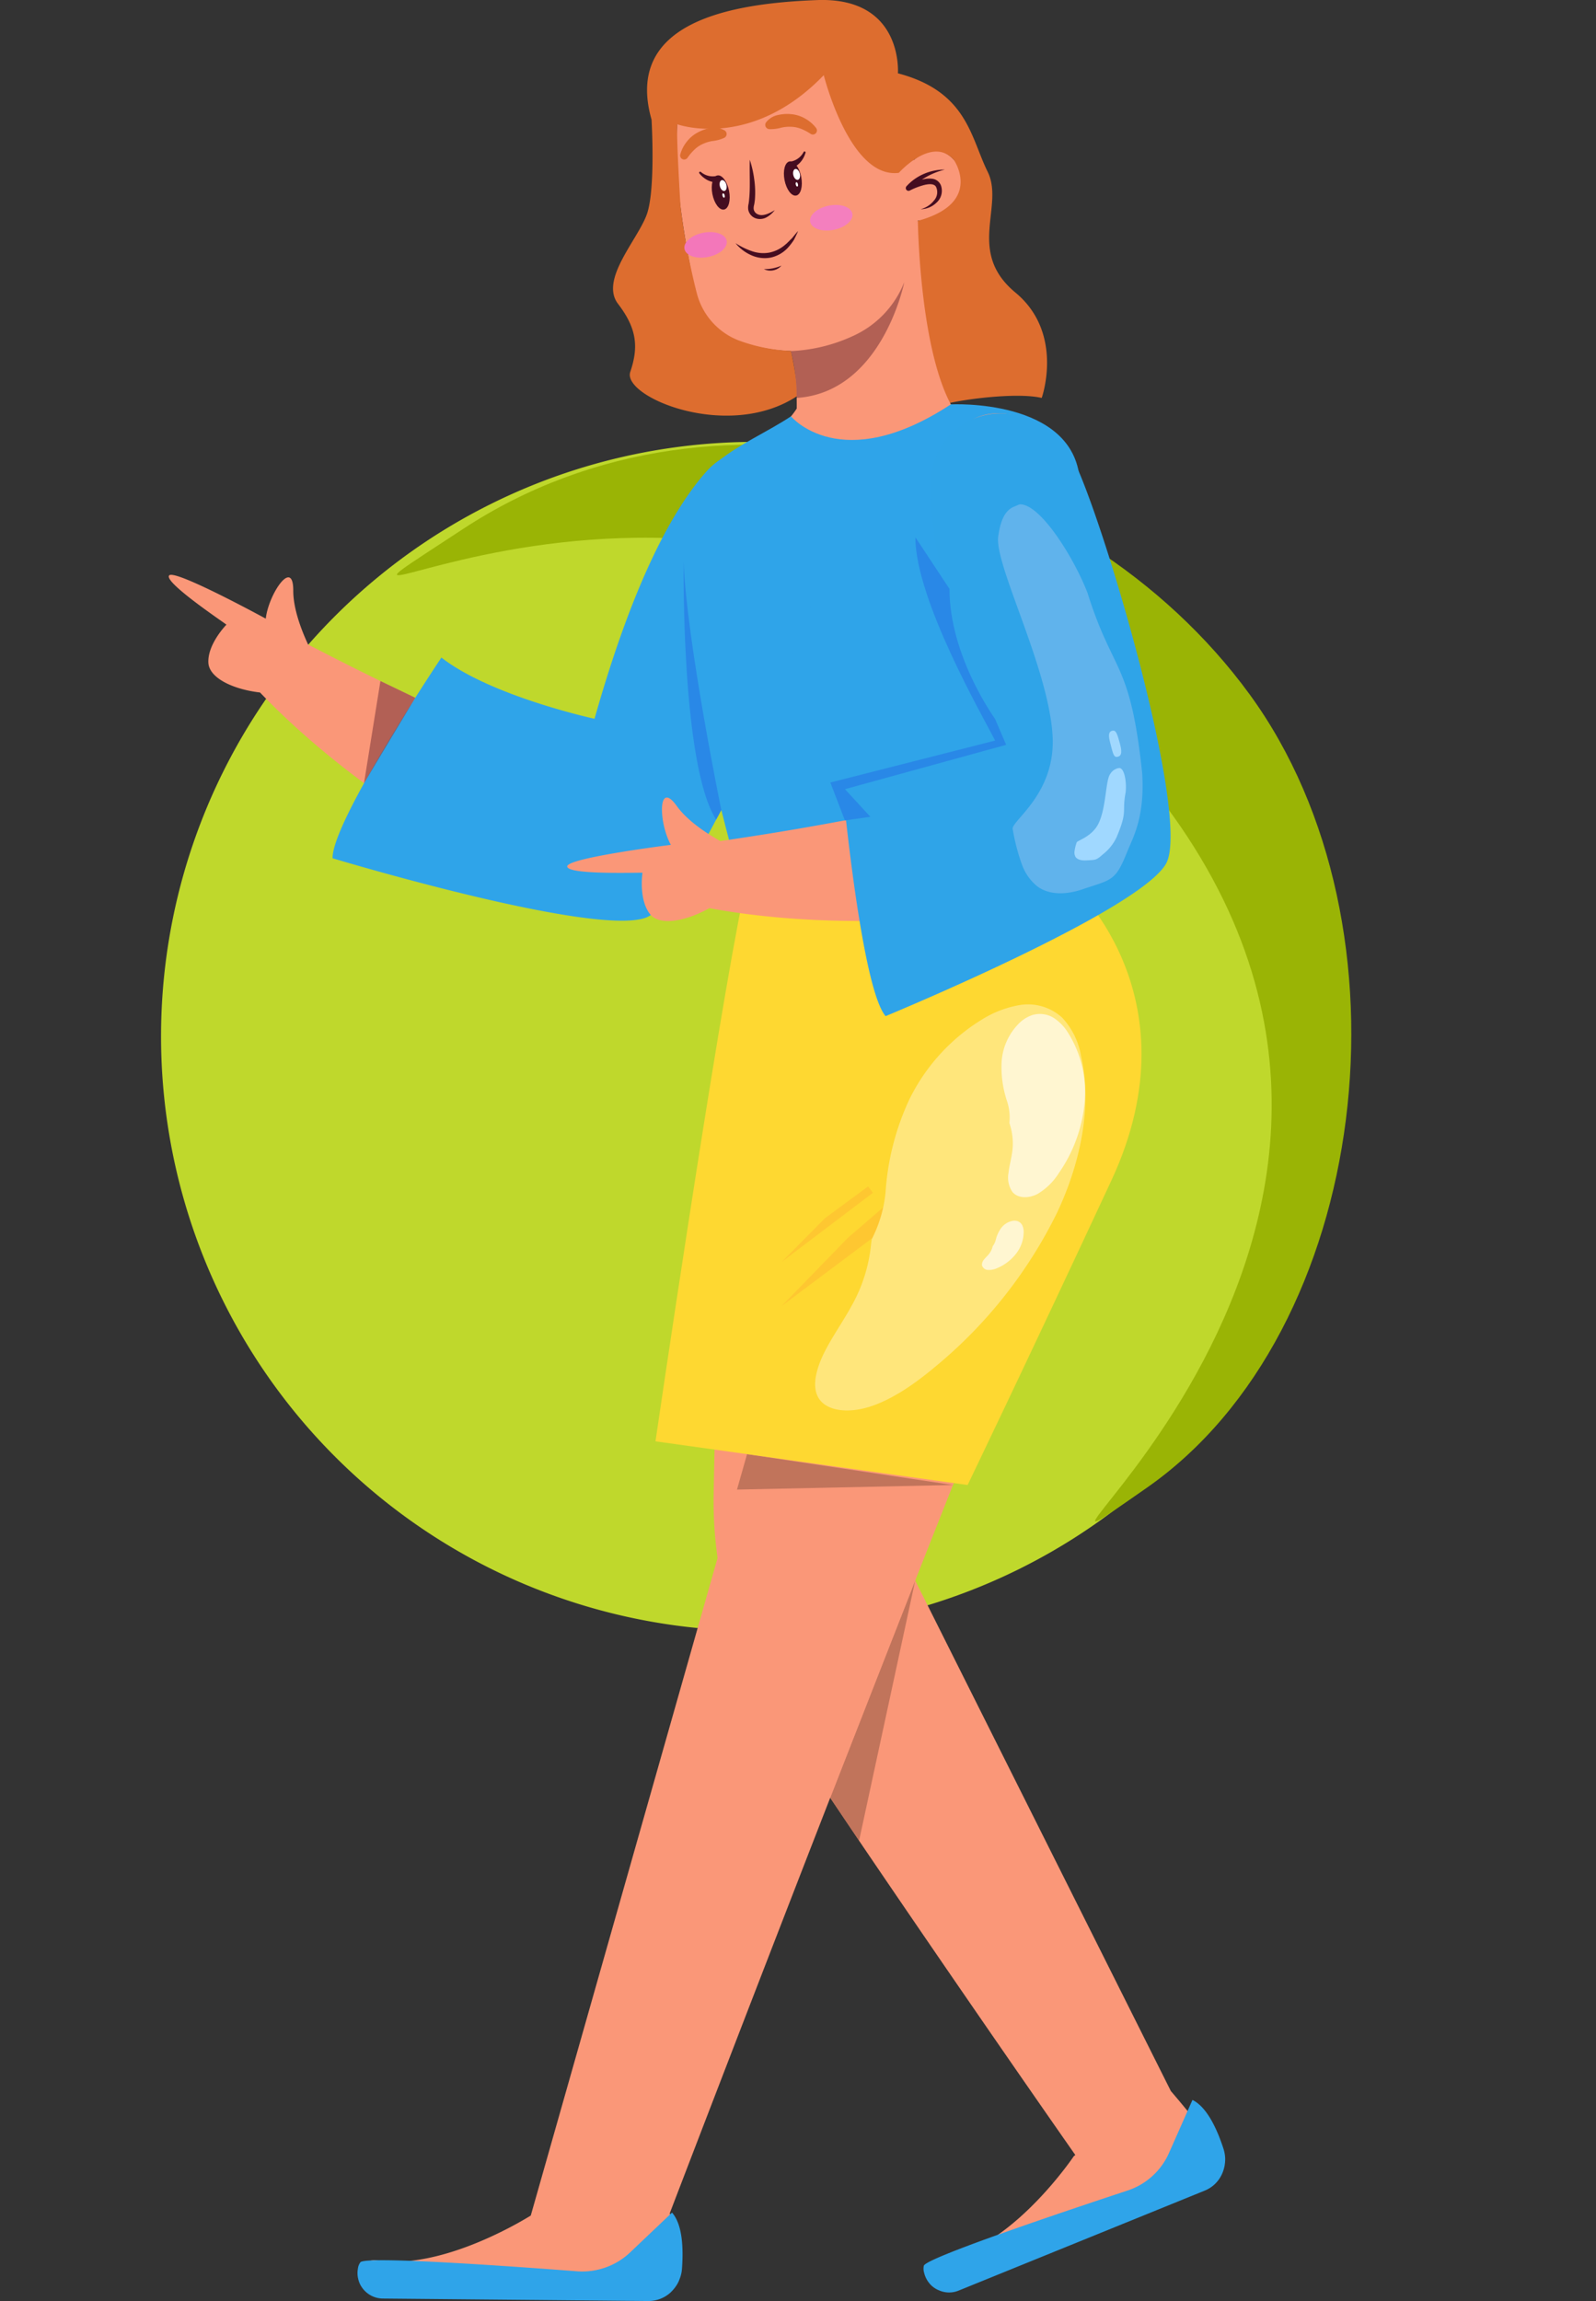 <svg xmlns="http://www.w3.org/2000/svg" width="260.211" height="375.021" viewBox="0 0 260.211 375.021">
  <rect x="0" y="0" width="260.211" height="375.021" fill="#333333" stroke="none"/>
  <g id="GIRL" transform="translate(-4.91)">
    <g id="green_circle" data-name="green circle" transform="translate(30.663 19.243) rotate(7)">
      <path id="green_circle-2" data-name="green circle" d="M96.9,0A96.9,96.9,0,1,1,0,96.9,96.9,96.9,0,0,1,96.9,0Z" transform="matrix(0.978, 0.208, -0.208, 0.978, 40.292, 21.754)" fill="#bfd82c"/>
      <path id="green_shadow" data-name="green shadow" d="M101.061.046c46.969,1.515,94.063,48.371,91.629,92.842s4.836-74.46-92.593-70.833S-3.2,134.5.924,84.461,54.092-1.469,101.061.046Z" transform="translate(116.64 0) rotate(45)" fill="#9ab405"/>
    </g>
    <g id="girl-2" data-name="girl" transform="translate(32.42 0)">
      <g id="Group_142" data-name="Group 142" transform="translate(72.434 0)">
        <path id="Path_10092" data-name="Path 10092" d="M557.682,163.227c-.729-2.038-2.989-3.613-5.162-2.989A7.6,7.6,0,0,0,550.2,161.7c-1.023-7.311-3.537-15.208-9.45-18.624-12.362-7.146-26.915-.983-28.528,7.919-1.255,6.915-.7,14.557.446,21.884.481,3.124,1.068,6.2,1.674,9.125.061.312.129.613.187.918a12.2,12.2,0,0,0,1.249,3.785c2.6,4.431,9.945,6.05,14.71,6.11a19.682,19.682,0,0,0,15.63-7.347,21.861,21.861,0,0,0,4.743-13.88v-.046a9.573,9.573,0,0,0,2.928-.391,7.475,7.475,0,0,0,3.3-2.956A5.938,5.938,0,0,0,557.682,163.227Z" transform="translate(-501.156 -135.6)" fill="#fa9778"/>
        <g id="Group_141" data-name="Group 141" transform="translate(10.944 18.572)">
          <g id="Group_138" data-name="Group 138" transform="translate(3.101 6.109)">
            <g id="Group_136" data-name="Group 136" transform="translate(0 3.302)">
              <path id="Path_10095" data-name="Path 10095" d="M518.2,158.79c.3,1.536-.068,2.9-.818,3.044s-1.6-.98-1.9-2.516.068-2.9.818-3.044S517.9,157.256,518.2,158.79Z" transform="translate(-513.323 -155.665)" fill="#450d20"/>
              <path id="Path_10096" data-name="Path 10096" d="M514.029,156.127a4.046,4.046,0,0,0,1.148,1.007,3.286,3.286,0,0,0,1.564.46h.024a.512.512,0,1,0,.036-1.023.576.576,0,0,0-.135.013,2.978,2.978,0,0,1-2.392-.68l-.013-.009a.165.165,0,0,0-.232.027A.167.167,0,0,0,514.029,156.127Z" transform="translate(-513.994 -155.86)" fill="#450d20"/>
            </g>
            <g id="Group_137" data-name="Group 137" transform="translate(13.818)">
              <path id="Path_10097" data-name="Path 10097" d="M523.4,157.782c.3,1.536,1.148,2.662,1.9,2.516s1.117-1.508.818-3.044-1.147-2.662-1.9-2.516S523.1,156.246,523.4,157.782Z" transform="translate(-523.297 -153.109)" fill="#450d20"/>
              <path id="Path_10098" data-name="Path 10098" d="M526.245,153.735a2.989,2.989,0,0,1-1.965,1.526.512.512,0,1,0,.156,1.012.468.468,0,0,0,.128-.037l.024-.01a3.284,3.284,0,0,0,1.279-1.01,4.08,4.08,0,0,0,.688-1.365.166.166,0,0,0-.113-.205.163.163,0,0,0-.189.077Z" transform="translate(-523.03 -153.637)" fill="#450d20"/>
            </g>
          </g>
          <g id="Group_139" data-name="Group 139" transform="translate(9.031 19.082)">
            <path id="Path_10099" data-name="Path 10099" d="M517.987,164.348a6.786,6.786,0,0,0,2.5,1.931,5.288,5.288,0,0,0,3.237.419,5.366,5.366,0,0,0,2.824-1.631,10.2,10.2,0,0,0,.97-1.27c.239-.474.472-.946.67-1.426-.361.388-.68.789-1,1.181-.377.342-.7.735-1.087,1.037a5.7,5.7,0,0,1-2.539,1.285,5.575,5.575,0,0,1-2.837-.2A11.9,11.9,0,0,1,517.987,164.348Z" transform="translate(-517.987 -162.371)" fill="#450d20"/>
            <path id="Path_10100" data-name="Path 10100" d="M521.1,166.723a2.281,2.281,0,0,0,1.523.208,2.393,2.393,0,0,0,1.337-.762,7.583,7.583,0,0,1-1.4.438A6.268,6.268,0,0,1,521.1,166.723Z" transform="translate(-516.475 -160.527)" fill="#450d20"/>
          </g>
          <g id="Group_140" data-name="Group 140">
            <path id="Path_10101" data-name="Path 10101" d="M521.393,150.881a3.283,3.283,0,0,1,1.953-1.187,6.654,6.654,0,0,1,2.3-.117,5.588,5.588,0,0,1,2.193.749,5.833,5.833,0,0,1,1.681,1.466.662.662,0,0,1-.854.989l-.064-.04a8.287,8.287,0,0,0-1.548-.805,4.831,4.831,0,0,0-1.6-.321,5.884,5.884,0,0,0-1.634.156,6.285,6.285,0,0,1-1.734.233L521.91,152a.691.691,0,0,1-.658-.725A.682.682,0,0,1,521.393,150.881Z" transform="translate(-507.371 -149.525)" fill="#dd6d2f"/>
            <path id="Path_10102" data-name="Path 10102" d="M519.141,151.464a3.278,3.278,0,0,0-2.255-.371,6.612,6.612,0,0,0-2.181.753,5.575,5.575,0,0,0-1.754,1.514,5.836,5.836,0,0,0-1.012,1.988.662.662,0,0,0,1.162.6l.046-.061a8.056,8.056,0,0,1,1.135-1.325,4.759,4.759,0,0,1,1.362-.9,5.849,5.849,0,0,1,1.575-.466,6.287,6.287,0,0,0,1.7-.432l.165-.076a.691.691,0,0,0,.062-1.225Z" transform="translate(-511.907 -148.789)" fill="#dd6d2f"/>
          </g>
          <path id="Path_10103" data-name="Path 10103" d="M519.646,154.555c-.037,1.095-.012,2.169-.006,3.237s.008,2.13-.1,3.16c-.019.258-.049.514-.091.764a2.6,2.6,0,0,0-.062.943,1.844,1.844,0,0,0,1.3,1.459,2.229,2.229,0,0,0,1.791-.25,4.4,4.4,0,0,0,1.24-1.111c-.9.556-1.987,1.062-2.773.677a1.09,1.09,0,0,1-.674-.9,2.015,2.015,0,0,1,.083-.657q.082-.421.123-.839a15.061,15.061,0,0,0-.11-3.3A17.365,17.365,0,0,0,519.646,154.555Z" transform="translate(-508.286 -147.083)" fill="#450d20"/>
          <path id="Path_10104" data-name="Path 10104" d="M543.035,155.634a11.42,11.42,0,0,0-3.091,1.236,8.889,8.889,0,0,0-2.467,2.054l-.557-.689a10.376,10.376,0,0,1,2.64-1.029,3.963,3.963,0,0,1,1.526-.07A1.723,1.723,0,0,1,542.4,158.2a2.589,2.589,0,0,1-.744,2.839,3.767,3.767,0,0,1-2.558,1.044,4.052,4.052,0,0,0,2.16-1.4,2.033,2.033,0,0,0,.389-2.148c-.244-.618-1.066-.6-1.888-.417a11.466,11.466,0,0,0-2.411.912l-.024.012a.447.447,0,0,1-.533-.7,8.174,8.174,0,0,1,2.873-2.031A8.384,8.384,0,0,1,543.035,155.634Z" transform="translate(-499.883 -146.559)" fill="#450d20"/>
        </g>
        <path id="Path_10105" data-name="Path 10105" d="M538.821,148.975s4.219,17.265,12.322,16.214c0,0,5.4-6.086,8.959-2.123,0,0,4.892,7.028-5.854,9.944,0,0-7.3,6.763-.945,15.979,0,0,1.481,2.779.41,7.834s2.591,6.784,4.923,6.083,11.552-2.008,15.8-1.029c0,0,3.74-10.524-4.291-17.176s-1.754-14.1-4.531-19.7-3.32-13.059-14.624-16.029c0,0,.93-12.467-13.192-11.937s-31.5,3.583-26.976,19.48c0,0,.67,11.2-.732,15.334s-7.781,10.712-4.728,14.7,3.379,7,1.992,11.083,16.127,11.426,27.365,3.837a64.769,64.769,0,0,0-1.157-7.247,28.173,28.173,0,0,1-8.666-1.765,11.276,11.276,0,0,1-6.659-7.51,112.682,112.682,0,0,1-2.692-14.3s-.71-11.289-.523-13.37c0,0,12.163,4.416,24.159-8.3" transform="translate(-504.539 -137.022)" fill="#dd6d2f"/>
      </g>
      <g id="Group_155" data-name="Group 155" transform="translate(30.775 120.175)">
        <g id="Group_146" data-name="Group 146" transform="translate(58.063)">
          <path id="Path_10106" data-name="Path 10106" d="M598.394,449.9c-.48-2.032-5.33-7.929-8.268-11.358h0l-43.148-86.13L562.67,238.381,548.8,222.674c-3.526-.288-10.781-4.4-14.25-4.75-5.412,6.714-10.089,24.364-14.819,49.06-1.059,5.507-1.881,14.667-2.521,26.012-.781,13.723-1.291,30.648-1.621,48.2a65.615,65.615,0,0,0,11.053,37.7c4.865,7.276,10.244,15.3,13.844,20.606,17.911,26.371,32.8,47.66,34.068,49.47l-.245.189s-9.248,13.792-19.964,16.5a1.69,1.69,0,0,0-1.261,1.177,2.359,2.359,0,0,0,1.341,2.791,1.651,1.651,0,0,0,1.426.085L596.4,453.709A3.285,3.285,0,0,0,598.394,449.9Z" transform="translate(-515.582 -217.924)" fill="#fa9778"/>
          <g id="Group_144" data-name="Group 144" transform="translate(34.225 222.07)">
            <path id="Path_10107" data-name="Path 10107" d="M587.8,376.889a5.615,5.615,0,0,1-.064,1.058,2.568,2.568,0,0,1-.079.431,5.87,5.87,0,0,1-.431,1.24,5.226,5.226,0,0,1-2.756,2.585l-40.14,16.3a4.064,4.064,0,0,1-3.225-.065,3.366,3.366,0,0,1-.744-.406,3.536,3.536,0,0,1-.548-.456,4.243,4.243,0,0,1-1.1-2.011,2.217,2.217,0,0,1-.04-1.123c.365-1.292,23.164-8.932,33.244-12.261a11.236,11.236,0,0,0,6.778-6.229l3.773-8.526c2.377,1.162,4.021,4.779,5.04,7.9A5.994,5.994,0,0,1,587.8,376.889Z" transform="translate(-538.623 -367.422)" fill="#2fa4e9"/>
          </g>
          <g id="Group_145" data-name="Group 145" transform="translate(19.007 137.422)" opacity="0.65">
            <path id="Path_10109" data-name="Path 10109" d="M528.378,345.844l13.861-35.407-9.152,42.4Z" transform="translate(-528.378 -310.437)" fill="#a3614c"/>
          </g>
        </g>
        <g id="Group_150" data-name="Group 150" transform="translate(0 18.691)">
          <path id="Path_10110" data-name="Path 10110" d="M584.167,230.507,566.058,236,504.47,452.733c-2.549,1.567-15.114,8.884-25.209,7.3a1.752,1.752,0,0,0-1.677.608,2.441,2.441,0,0,0,.143,3.2,1.7,1.7,0,0,0,1.323.658l45.052,1.223a3.4,3.4,0,0,0,3.446-2.816,28.43,28.43,0,0,0-.409-10.567c2.057-5.373,54.493-142.226,67.956-171.583C608.507,251.507,584.167,230.507,584.167,230.507Z" transform="translate(-476.22 -230.507)" fill="#fa9778"/>
          <g id="Group_148" data-name="Group 148" transform="translate(0 221.738)">
            <path id="Path_10111" data-name="Path 10111" d="M529.392,389.013a5.382,5.382,0,0,1-.379,1.592,4.608,4.608,0,0,1-.431.915c-.079.129-.171.26-.261.391a6.538,6.538,0,0,1-.848.954,5.349,5.349,0,0,1-3.54,1.332l-43.324-.405a4.162,4.162,0,0,1-3.434-1.881c-.013-.025-.039-.052-.052-.077a3.8,3.8,0,0,1-.51-1.228c-.013-.039-.013-.065-.025-.1a4,4,0,0,1-.027-1.58,2.112,2.112,0,0,1,.406-1.044c.821-1.058,24.808.665,35.4,1.475a11.348,11.348,0,0,0,8.644-3.146l6.765-6.425C529.522,381.766,529.64,385.736,529.392,389.013Z" transform="translate(-476.494 -379.781)" fill="#2fa4e9"/>
          </g>
          <g id="Group_149" data-name="Group 149" transform="translate(61.873 98.13)" opacity="0.649">
            <path id="Path_10113" data-name="Path 10113" d="M519.788,296.568l33.574,5.032-35.215.743Z" transform="translate(-518.147 -296.568)" fill="#a3614c"/>
          </g>
        </g>
        <g id="Group_154" data-name="Group 154" transform="translate(48.587 23.189)">
          <path id="Path_10114" data-name="Path 10114" d="M523.591,235.9l52.821-2.365s21.405,18.362,7.112,49.046S560.09,332.2,560.09,332.2L509.2,325.078S519.083,257.446,523.591,235.9Z" transform="translate(-509.203 -233.535)" fill="#fed831"/>
          <g id="Group_153" data-name="Group 153" transform="translate(18.656 49.908)">
            <g id="Group_151" data-name="Group 151" transform="translate(1.078 0)">
              <path id="Path_10126" data-name="Path 10126" d="M9.87,0l8.77.115V1.42H0Z" transform="translate(0 11.253) rotate(-37.137)" fill="#fec731"/>
            </g>
            <g id="Group_152" data-name="Group 152" transform="translate(0 0.846)">
              <path id="Path_10125" data-name="Path 10125" d="M15.284.8,26.931,0V3.22H0Z" transform="translate(0 16.142) rotate(-36.826)" fill="#fec731"/>
            </g>
          </g>
        </g>
      </g>
      <g id="Group_162" data-name="Group 162" transform="translate(0 35.988)">
        <g id="Group_156" data-name="Group 156" transform="translate(83.41)">
          <path id="Path_10115" data-name="Path 10115" d="M571.935,195.634a12.893,12.893,0,0,0-8.516-3.042,18.214,18.214,0,0,1-7.386-1.429c-4.813-9-5.319-27.316-5.373-29.666,0-.086,0-.162,0-.248L528.7,179.891a6.677,6.677,0,0,1,1.271,2.57l0,.009a30.608,30.608,0,0,1,.928,7.646c.012.594.012,1.172.008,1.732-2.521,3.93-6.338,5.165-12.037,8.868-8.016,5.209-8.365,19.364-4.71,33.225S525.3,268.626,525.3,268.626l42.169-2.034c-1.811-12.623,6.395-31.251,9.223-52.17C578.105,203.961,575.2,198.491,571.935,195.634Z" transform="translate(-511.929 -161.249)" fill="#fa9778"/>
          <path id="Path_10116" data-name="Path 10116" d="M525,186.85c13.73-.906,17.415-18.228,17.547-18.874a16.1,16.1,0,0,1-8.235,8.717,26.787,26.787,0,0,1-10.154,2.515c-.03,0-.057,0-.086,0A30.608,30.608,0,0,1,525,186.85Z" transform="translate(-506.032 -157.983)" fill="rgba(69,13,32,0.61)" opacity="0.649"/>
        </g>
        <path id="Path_10117" data-name="Path 10117" d="M530.229,183.347s8.1,9.84,26.062-1.953c0,0,19.946-1.041,21.023,12.3s-10.238,45.766-8.062,62.959c0,0-27.952,8.053-46.727,4.569,0,0-12.721-44.612-10.963-57.669S522.178,188.63,530.229,183.347Z" transform="translate(-428.776 -151.479)" fill="#2fa4e9"/>
        <g id="Group_159" data-name="Group 159" transform="translate(0 37.058)">
          <path id="Path_10118" data-name="Path 10118" d="M560.6,195.285c-1.751-8.363-10.844-11.907-14.982-5.964a31.239,31.239,0,0,0-3.653,7.51c-3,8.512-10.3,25.642-17.6,42.264a485.341,485.341,0,0,1-45.87-20.989c-1.171-2.528-2.423-5.9-2.415-8.78.013-5.4-4.033.548-4.482,4.572,0,0-14.73-8.048-15.737-7.059s8.094,7.129,9.326,8.035c0,0-3.091,3.14-2.947,6.2.116,2.426,3.838,4.317,8.423,4.859l0,0c13.358,13.932,31,24.929,45.325,32.078q2.188,1.092,4.342,2.1c7.646,3.571,15.538,1.194,19.618-5.774,1.5-2.559,2.906-5.131,4.225-7.684,8.035-15.585,12.831-30.6,15.461-38.856A24.376,24.376,0,0,0,560.6,195.285Z" transform="translate(-455.777 -186.115)" fill="#fa9778"/>
          <path id="Path_10119" data-name="Path 10119" d="M534.591,190.132c-5.376,6.1-11.814,17.848-18.124,40.165,0,0-16.88-3.662-24.964-9.978,0,0-17.888,26.695-17.742,32.712,0,0,42.6,12.851,51.095,9.67s31.193-58.361,30.26-62.9c-.263-1.272-.441-2.7-.71-4.193A11.379,11.379,0,0,0,534.591,190.132Z" transform="translate(-447.046 -186.197)" fill="#2fa4e9"/>
          <g id="Group_157" data-name="Group 157" transform="translate(83.941 18.554)">
            <path id="Path_10120" data-name="Path 10120" d="M512.294,198.687s-.441,33.09,5.3,41.979l.845-1.551S512.784,211.585,512.294,198.687Z" transform="translate(-512.286 -198.687)" fill="#2988e7"/>
          </g>
          <g id="Group_158" data-name="Group 158" transform="translate(31.837 37.949)" opacity="0.65">
            <path id="Path_10121" data-name="Path 10121" d="M477.21,228.4l8.36-13.929-5.684-2.729Z" transform="translate(-477.21 -211.744)" fill="#8c4242"/>
          </g>
        </g>
        <g id="Group_161" data-name="Group 161" transform="translate(64.974 31.359)">
          <path id="Path_10122" data-name="Path 10122" d="M595.507,245.551c-.281-2.953-.642-5.862-1.065-8.7-2.6-17.341-7.484-32.329-10.177-40.561a24.374,24.374,0,0,0-6.527-10.723c-6.312-5.761-15.759-3.32-15.642,3.922a31.318,31.318,0,0,0,1.428,8.228c2.54,8.662,6.637,26.826,10.432,44.58a484.381,484.381,0,0,1-49.486,9.791c-2.427-1.365-5.414-3.367-7.093-5.71-3.149-4.392-2.95,2.8-.963,6.329,0,0-16.655,2.084-16.894,3.476s10.735,1.05,12.264,1.065c0,0-.673,4.354,1.237,6.756,1.511,1.9,5.637,1.258,9.673-.982v.006c18.982,3.492,39.724,2.1,55.527-.477q2.411-.394,4.748-.839C591.257,260.132,596.271,253.59,595.507,245.551Z" transform="translate(-499.517 -182.36)" fill="#fa9778"/>
          <path id="Path_10123" data-name="Path 10123" d="M544.092,193.434c-.308,8.125,2.129,21.3,11.35,42.577,0,0-15.394,7.834-25.652,8.053,0,0,3.018,31.99,6.936,36.56,0,0,41.132-16.974,45.7-24.808s-12.727-64.939-16.319-67.862c-1.006-.82-2.047-1.811-3.2-2.8A11.378,11.378,0,0,0,544.092,193.434Z" transform="translate(-484.822 -182.36)" fill="#2fa4e8"/>
          <g id="Group_160" data-name="Group 160" transform="translate(42.897 20.218)">
            <path id="Path_10124" data-name="Path 10124" d="M528.911,239.126l-2.374-6.176,26.861-6.836c-1.846-3.685-13-22.895-13-33.133l5.563,8.412c0,10.967,7.334,21.014,7.438,21.214l1.8,4.2-26.283,7.227,4.144,4.5Z" transform="translate(-526.537 -192.981)" fill="#2988e7"/>
          </g>
        </g>
      </g>
    </g>
    <g id="hightlights" transform="translate(118.537 81.043)">
      <path id="Path_10088" data-name="Path 10088" d="M22.494,17.346a25.4,25.4,0,0,1-8.8,5.834C11.083,24.264,8.2,25.064,5.645,26.2S.8,28.917.167,30.876c-.873,2.719,1.79,5.533,5.485,6.965s8.19,1.721,12.5,1.643A75.862,75.862,0,0,0,49.34,32.436C58.274,28.09,65.032,21.92,68.391,15.043a12.136,12.136,0,0,0,1.515-6.756A8.27,8.27,0,0,0,65.55,2.2,16.967,16.967,0,0,0,60.191.393a31.591,31.591,0,0,0-18.076,2.6,42.192,42.192,0,0,0-12.461,9.262,21.153,21.153,0,0,1-6.621,4.575" transform="translate(0 122.36) rotate(-39)" fill="#ffe67b"/>
      <path id="Path_10161" data-name="Path 10161" d="M8.676,8.673A10.066,10.066,0,0,1,5.282,11.59c-1.007.542-2.119.942-3.1,1.511A4.148,4.148,0,0,0,.064,15.438C-.272,16.8.755,18.2,2.18,18.921A10.313,10.313,0,0,0,7,19.742a23.87,23.87,0,0,0,12.03-3.524,18.02,18.02,0,0,0,7.348-8.7,7.581,7.581,0,0,0,.584-3.378A4.269,4.269,0,0,0,25.284,1.1,5.605,5.605,0,0,0,23.217.2a9.728,9.728,0,0,0-6.972,1.3,17.414,17.414,0,0,0-4.807,4.631A8.5,8.5,0,0,1,8.884,8.414" transform="matrix(0.588, -0.809, 0.809, 0.588, 38.916, 104.202)" fill="#fff6d1"/>
      <path id="Path_10162" data-name="Path 10162" d="M2.751,2.751a3.192,3.192,0,0,1-1.076.925c-.319.172-.672.3-.985.479A1.315,1.315,0,0,0,.02,4.9,1.06,1.06,0,0,0,.691,6a3.271,3.271,0,0,0,1.529.26A7.57,7.57,0,0,0,6.035,5.143a5.715,5.715,0,0,0,2.33-2.758,2.4,2.4,0,0,0,.185-1.071A1.354,1.354,0,0,0,8.018.349,1.778,1.778,0,0,0,7.363.062,3.085,3.085,0,0,0,5.152.474,5.522,5.522,0,0,0,3.627,1.943a2.7,2.7,0,0,1-.81.725" transform="translate(44.619 120.631) rotate(-22)" fill="#fff6d1"/>
      <path id="Path_9981" data-name="Path 9981" d="M.633.992c2.274-2.439,12.351.069,17.977,2.664C30.9,10.341,31.206,6.678,45.4,18.545c5.526,5.014,6.314,8.837,7.25,11.064,1.933,4.739,1.269,4.9-1.088,9.467-1.148,2.2-3.051,4.368-5.649,4.682a8.157,8.157,0,0,1-4.259-.856,32.99,32.99,0,0,1-5.045-3.083c-1.118-.771,1.118-9.135-6.041-15.587C22.352,16.78,4.53,10.927,1.781,7.187.633,5.589-.545,3.619.271,1.849" transform="matrix(0.719, 0.695, -0.695, 0.719, 52.834, 0)" fill="#60b3ec"/>
      <path id="Path_10163" data-name="Path 10163" d="M.141.293c.508-.72,2.757.02,4.013.787,2.743,1.974,2.812.892,5.98,4.4a7.654,7.654,0,0,1,1.618,3.268c.432,1.4.283,1.448-.243,2.8-.256.649-.681,1.29-1.261,1.383A1.453,1.453,0,0,1,9.3,12.67a7.357,7.357,0,0,1-1.126-.911c-.249-.228.249-2.7-1.349-4.6C4.99,4.956,1.011,3.227.4,2.123A2.055,2.055,0,0,1,.06.546" transform="translate(69.12 43.872) rotate(65)" fill="#a0d8ff"/>
      <path id="Path_10164" data-name="Path 10164" d="M.985.018c.472.08.521.759.521,2.413S1.08,4.4.485,4.315.01,3.368.01,1.714.513-.062.985.018Z" transform="matrix(0.966, -0.259, 0.259, 0.966, 66.901, 38.272)" fill="#a0d8fe"/>
    </g>
    <g id="Cheek" transform="translate(116.042 38.177) rotate(-11)">
      <ellipse id="Ellipse_131" data-name="Ellipse 131" cx="3.504" cy="2.013" rx="3.504" ry="2.013" transform="translate(0 0.432)" fill="#f377ba"/>
      <ellipse id="Ellipse_132" data-name="Ellipse 132" cx="3.504" cy="2.013" rx="3.504" ry="2.013" transform="translate(20.958 0)" fill="#f47fbe"/>
    </g>
    <g id="hightlights-2" data-name="hightlights" transform="translate(122.046 27.415)">
      <g id="hightlights-3" data-name="hightlights" transform="translate(11.991 0)">
        <ellipse id="hightlights-4" data-name="hightlights" cx="0.544" cy="0.906" rx="0.544" ry="0.906" transform="translate(0 0.263) rotate(-14)" fill="#fff"/>
        <ellipse id="hightlights-5" data-name="hightlights" cx="0.181" cy="0.363" rx="0.181" ry="0.363" transform="translate(0.527 2.329) rotate(-14)" fill="#fff"/>
      </g>
      <g id="hightlights-6" data-name="hightlights" transform="matrix(1, -0.017, 0.017, 1, 0, 1.826)">
        <ellipse id="hightlights-7" data-name="hightlights" cx="0.544" cy="0.906" rx="0.544" ry="0.906" transform="translate(0 0.263) rotate(-14)" fill="#fff"/>
        <ellipse id="hightlights-8" data-name="hightlights" cx="0.181" cy="0.363" rx="0.181" ry="0.363" transform="translate(0.527 2.329) rotate(-14)" fill="#fff"/>
      </g>
    </g>
  </g>
</svg>
